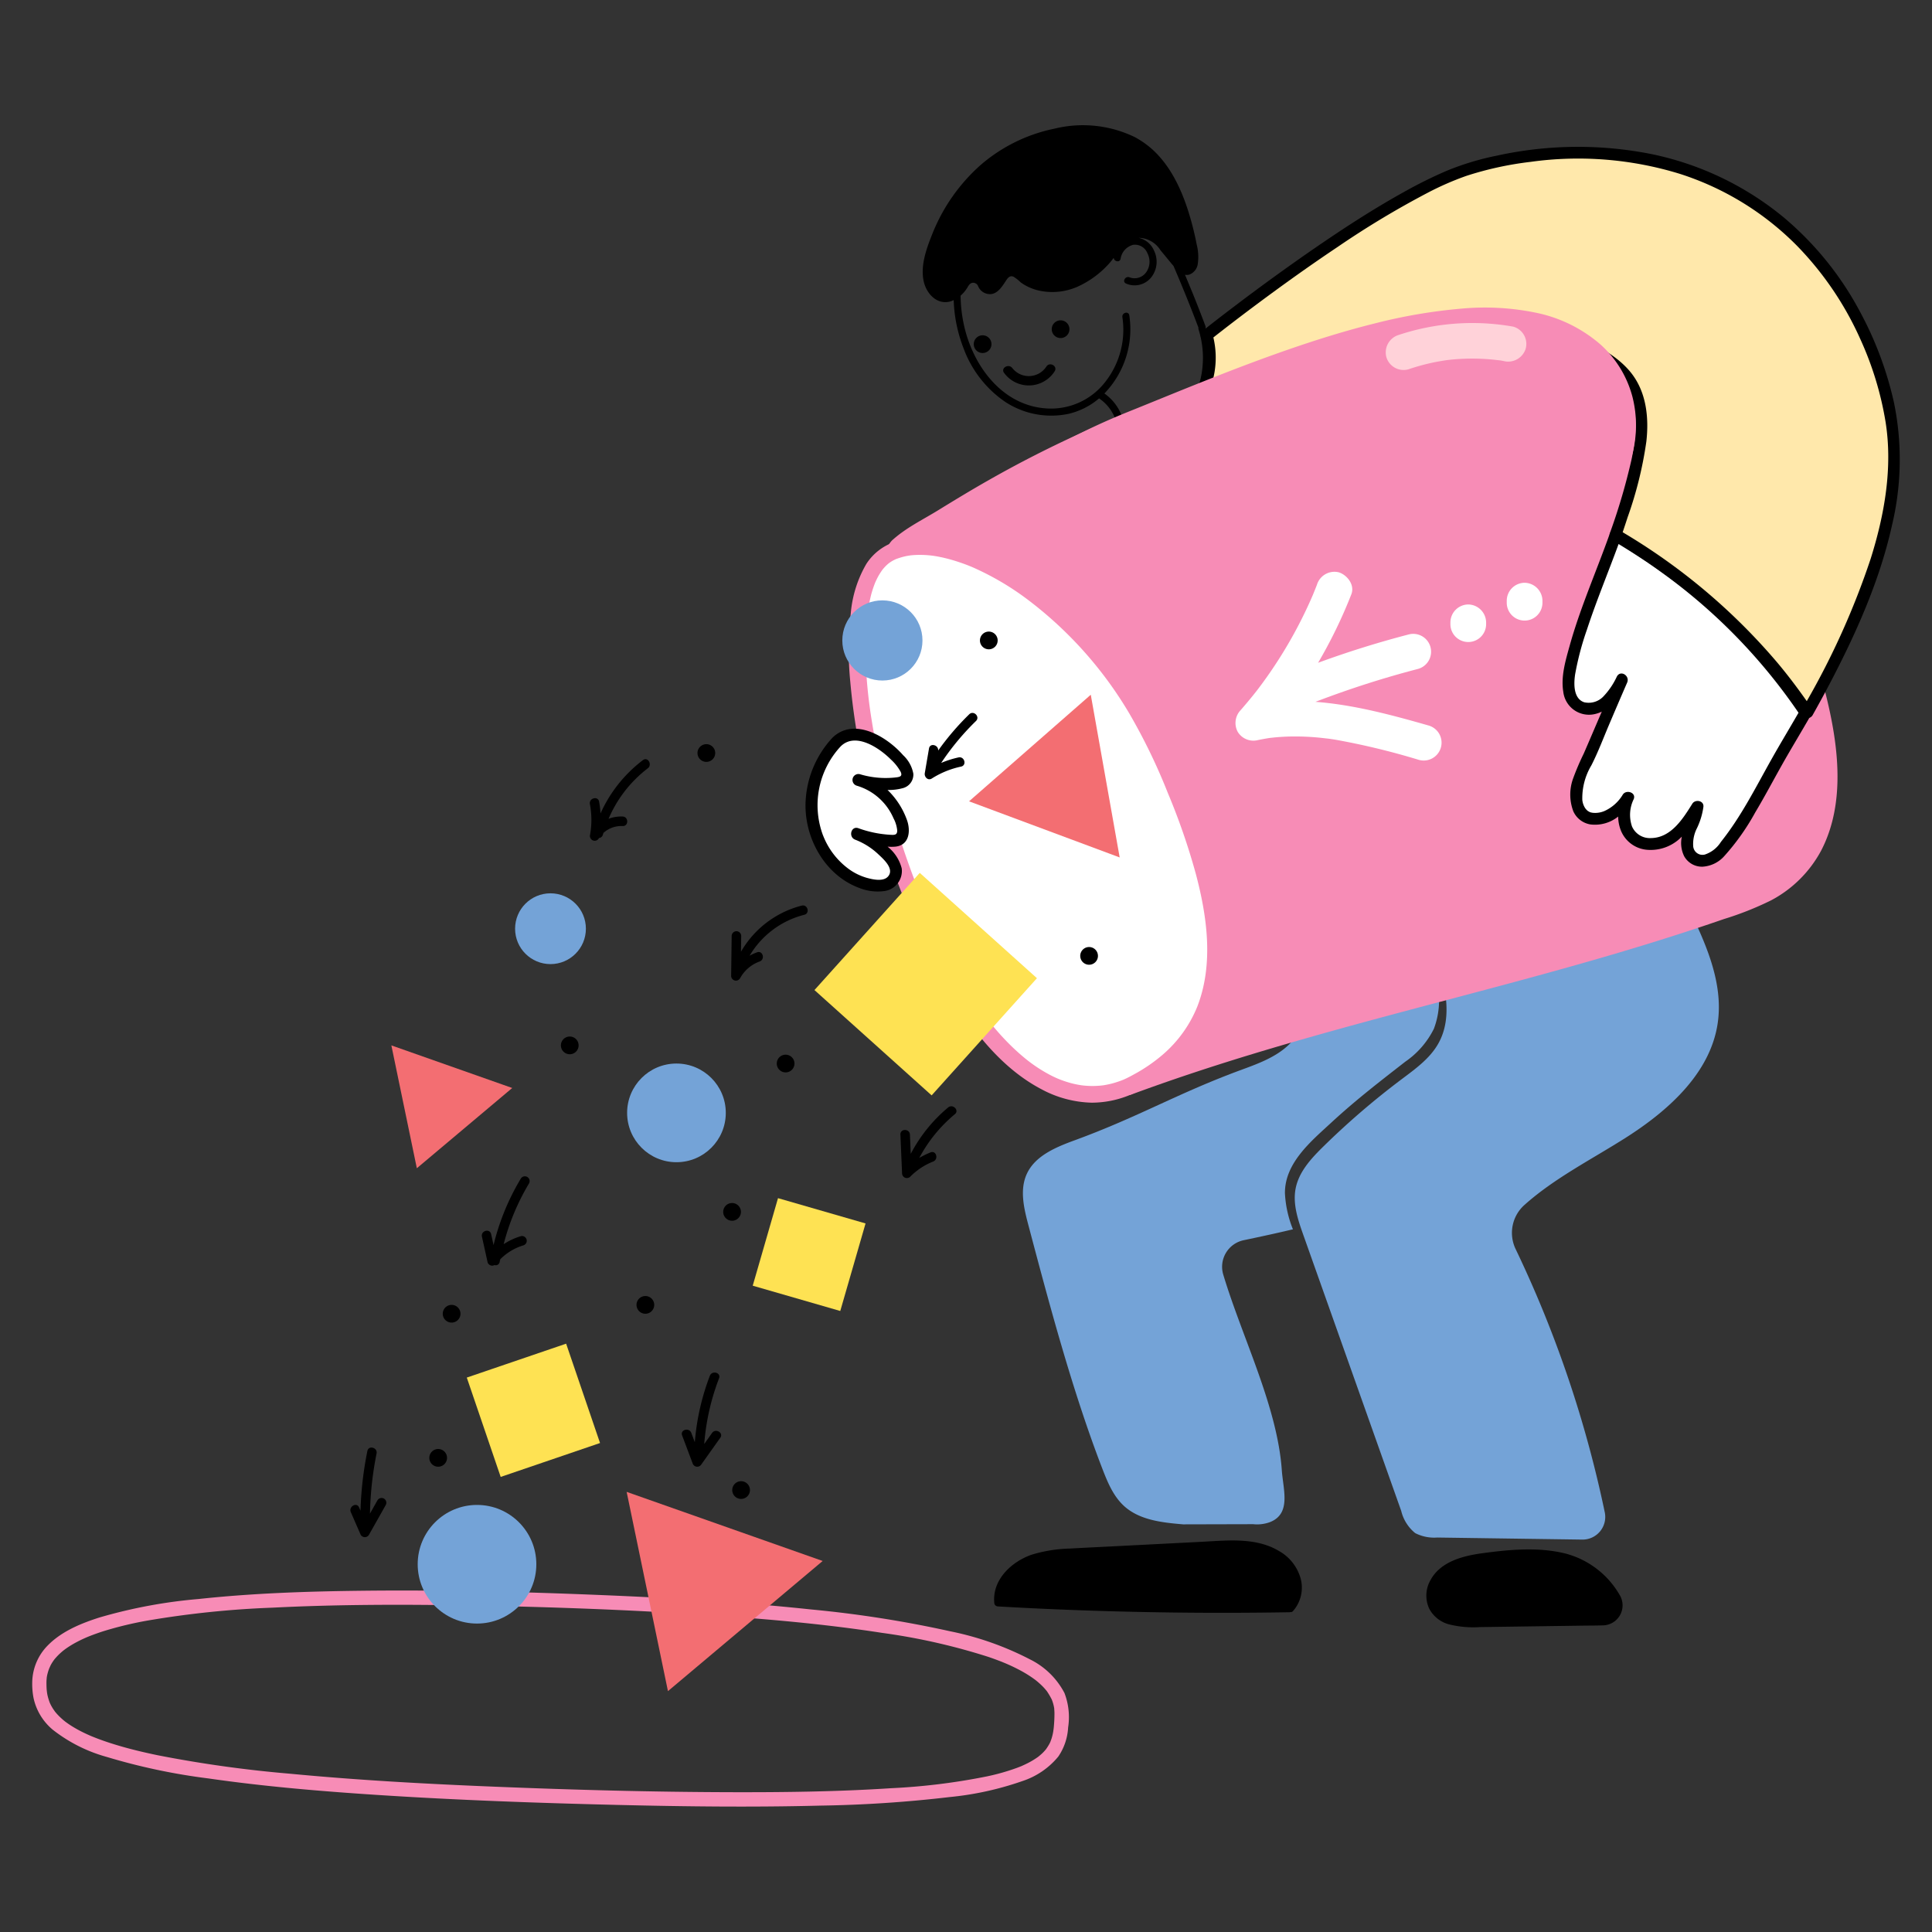 <svg width="532" height="532" fill="none" xmlns="http://www.w3.org/2000/svg"><rect width="100%" height="100%" fill="#333333" stroke="none"/><path d="M464.422 248.905c5.072 10.383 10.285 21.578 8.547 32.984-2.071 13.633-13.521 23.897-25.236 31.356-9.399 5.98-19.634 11.135-27.852 18.461a10.297 10.297 0 0 0-2.58 12.143 317.84 317.84 0 0 1 24.596 72.597 6.241 6.241 0 0 1-6.228 7.498l-39.9-.566a11.435 11.435 0 0 1-6.075-1.218 11.257 11.257 0 0 1-3.854-6.124l-26.955-75.978c-1.466-4.132-2.954-8.512-2.113-12.805.899-4.611 4.303-8.289 7.673-11.591a216.24 216.24 0 0 1 21.457-18.442c3.795-2.85 7.803-5.709 10.131-9.823 4.327-7.65 1.669-17.155-1.082-25.49 16.008-15.149 48.017-18.428 69.471-13.002Z" fill="#74A3D7"/><path d="M282.753 323.225c2.305-4.993 8.017-7.345 13.222-9.251 17.744-6.499 28.408-12.999 46.152-19.496 5.051-1.85 10.332-3.857 13.822-7.916 3.49-4.059 4.36-10.855.388-14.455l-.014-.244a49.374 49.374 0 0 1 34.972-17.434 31.604 31.604 0 0 1 6.843.355 44.216 44.216 0 0 0-5.036 4.038.965.965 0 0 0-.252.955 71.03 71.03 0 0 1 3.04 11.646 22.059 22.059 0 0 1-1.054 11.862 23.83 23.83 0 0 1-7.866 9.06c-6.89 5.362-13.751 10.654-20.172 16.587-5.644 5.219-13.037 11.224-12.975 19.642a30.55 30.55 0 0 0 2.202 9.931c-4.472 1.076-8.996 2.041-13.523 2.995a7.473 7.473 0 0 0-5.675 9.437c5.19 17.31 14.912 36.322 16.137 53.924.374 5.364 2.646 11.911-3.233 14.263-1.486.549-3.08.747-4.656.578l-19.291.048c-5.717-.483-11.872-1.144-16.137-4.939-3.064-2.726-4.671-6.668-6.139-10.479-8.207-21.294-14.582-45.244-20.413-67.294-1.201-4.538-2.32-9.535-.342-13.813Z" fill="#74A3D7"/><path d="M247.557 150.604c3.416-3.155 8.349-5.497 12.295-7.957a326.134 326.134 0 0 1 45.546-23.94c32.743-13.85 67.756-21.003 102.387-28.361 18.524-3.94 57.563 17.182 77.399 60.769 19.837 43.586 29.827 84.66-4.501 97.068-56.732 20.505-113.447 29.822-170.027 50.746 0 0-57.775-127.036-61.591-136.669-1.474-3.724-4.779-8.634-1.508-11.656Z" fill="#F78CB6"/><path d="M245.702 148.751c3.724-3.378 8.254-5.56 12.502-8.168 4.652-2.857 9.309-5.691 14.058-8.379a311.65 311.65 0 0 1 29.157-14.632 382.139 382.139 0 0 1 62.662-20.237c10.651-2.586 21.364-4.916 32.082-7.202 6.515-1.388 13.058-3.415 19.779-2.685 12.134 1.318 23.577 7.406 33.263 14.556a121.032 121.032 0 0 1 32.695 36.985 206.699 206.699 0 0 1 12.314 26.559 199.108 199.108 0 0 1 8.579 25.814c3.421 13.754 5.498 29.744-1.307 42.84a33.233 33.233 0 0 1-13.786 13.715 86.737 86.737 0 0 1-13.002 5.159 612.69 612.69 0 0 1-16.492 5.444c-21.62 6.817-43.56 12.541-65.464 18.351-21.94 5.82-43.863 11.757-65.395 18.962a545.362 545.362 0 0 0-16.001 5.625 2.618 2.618 0 0 1-2.96-1.206c-2.117-4.653-4.233-9.308-6.348-13.965a127588.4 127588.4 0 0 1-15.074-33.207 46640.736 46640.736 0 0 1-18.07-39.936 12525.18 12525.18 0 0 1-15.428-34.31 1904.03 1904.03 0 0 1-4.846-10.944 342.845 342.845 0 0 1-1.648-3.835 55.78 55.78 0 0 1-3.075-7.512 7.77 7.77 0 0 1 1.789-7.792 2.621 2.621 0 0 1 4.416 1.87 2.624 2.624 0 0 1-.707 1.836 1.99 1.99 0 0 0-.591 2.103 14.687 14.687 0 0 0 1.117 3.249c.621 1.387 1.242 2.765 1.823 4.169l.218.532c.195.477-.252-.585-.126-.298.052.119.101.24.153.355l.709 1.651c1.461 3.369 2.953 6.719 4.446 10.072a5652.175 5652.175 0 0 0 14.719 32.756 20904.998 20904.998 0 0 0 17.864 39.493 36609.06 36609.06 0 0 0 15.556 34.29l5.096 11.22c.8 1.759 1.749 3.514 2.423 5.32.03.079.071.156.106.234l-2.961-1.204c21.131-7.803 42.753-14.155 64.482-20.059 21.367-5.806 42.842-11.218 64.115-17.378 10.836-3.136 21.62-6.462 32.297-10.108 2.68-.915 5.353-1.851 8.019-2.807a43.395 43.395 0 0 0 5.038-2.074 35.873 35.873 0 0 0 4.32-2.528c.332-.226.656-.46.979-.697.041-.03.396-.296.099-.068a30.637 30.637 0 0 0 2.252-1.94 24.382 24.382 0 0 0 5.225-6.864 23.427 23.427 0 0 0 1.651-3.705 36.86 36.86 0 0 0 1.268-4.433 39 39 0 0 0 .423-2.201c.178-1.046.178-1.11.281-2.112a51.88 51.88 0 0 0 .269-5.032 72.597 72.597 0 0 0-.709-10.438c-2.493-17.443-9.232-34.247-16.439-50.207a122.692 122.692 0 0 0-29.26-40.882 96.361 96.361 0 0 0-16.628-12.197 62.741 62.741 0 0 0-15.733-6.773 46.877 46.877 0 0 0-3.654-.844c-.553-.105-1.106-.177-1.659-.277-.481-.081.046 0 .122.015l-.475-.059a33.42 33.42 0 0 0-.937-.097 30.527 30.527 0 0 0-3.224-.124c-.478.008-.959.03-1.436.065-.246.018-.491.043-.738.066-.847.08.355-.078-.337.04-4.61.779-9.177 1.914-13.745 2.89A1915.122 1915.122 0 0 0 380.079 99a477.894 477.894 0 0 0-62.126 17.539 326.534 326.534 0 0 0-57.101 28.577c-3.846 2.362-8.072 4.293-11.442 7.347-2.495 2.256-6.215-1.442-3.708-3.713Z" fill="#F78CB6"/><path d="M255.027 255.974c-18.415-40.45-26.849-96.069-9.606-103.918 17.242-7.849 55.356 14.627 73.77 55.076 18.414 40.45 25.325 74.628-7.093 91.405-16.811 8.705-38.65-2.114-57.071-42.563Z" fill="#fff"/><path d="M234.257 169.048a32.528 32.528 0 0 1 4.295-13.759 14.925 14.925 0 0 1 9.789-6.581c10.012-2.048 20.619 2.306 29.117 7.25a105.619 105.619 0 0 1 31.169 28.742 117.847 117.847 0 0 1 12.385 20.939 253.625 253.625 0 0 1 9.67 23.845c4.503 13.174 7.98 27.633 5.485 41.581a38.649 38.649 0 0 1-6.964 16.336 46.012 46.012 0 0 1-15.373 12.816 27.546 27.546 0 0 1-13.232 3.42 30.72 30.72 0 0 1-13.948-3.77c-12.129-6.403-20.748-18.575-27.309-30.242-2.287-4.068-4.369-8.25-6.308-12.493a230.201 230.201 0 0 1-15.428-46.8 179.994 179.994 0 0 1-3.465-22.566 89.06 89.06 0 0 1 .117-18.718Zm5.914 30.175a225.183 225.183 0 0 0 12.511 45.329A203.252 203.252 0 0 0 257 254.816c6.145 13.456 13.845 27.334 25.508 36.814a41.272 41.272 0 0 0 6.361 4.222 33.17 33.17 0 0 0 2.256 1.095l.113.049a29.585 29.585 0 0 0 3.701 1.263c.51.135 1.021.253 1.536.354.223.047.445.089.668.128.098.018.465.073.626.099 1.982.262 3.989.268 5.973.018.12-.019.301-.044.379-.058a25.405 25.405 0 0 0 2.245-.486c.983-.269 1.95-.593 2.896-.972a.646.646 0 0 1 .101-.037c.034-.018.085-.043.211-.1.229-.104.458-.209.683-.317a40.048 40.048 0 0 0 1.951-1.021 45.34 45.34 0 0 0 7.868-5.374 34.483 34.483 0 0 0 9.624-13.34c4.517-11.651 2.736-24.708-.445-36.634a181.21 181.21 0 0 0-7.668-22.138 161.972 161.972 0 0 0-10.64-21.956 108.364 108.364 0 0 0-28.056-31.388 76.5 76.5 0 0 0-15.144-8.867 49.335 49.335 0 0 0-3.403-1.291 48.4 48.4 0 0 0-3.4-1.025 38.496 38.496 0 0 0-3.474-.735 23.612 23.612 0 0 0-.649-.098c-.062 0-.422-.051-.514-.06a28.22 28.22 0 0 0-1.534-.126 24.824 24.824 0 0 0-3.82.071c-.076 0-.275.032-.395.048-.424.063-.848.134-1.266.227a19.58 19.58 0 0 0-2.566.773c-.059.021-.057.018-.066.018l-.113.06c-.178.087-.355.168-.532.262-.375.199-.728.428-1.08.662-.055.037-.11.078-.164.119-.125.106-.253.211-.377.32-.347.311-.675.641-.983.99-.142.158-.275.323-.411.486-.034.039-.03.032-.039.042l-.092.139c-.27.393-.532.787-.779 1.197-.246.409-.459.816-.667 1.241-.094.19-.177.38-.271.573a49.37 49.37 0 0 0-.151.335l-.021.048-.037.096a31.296 31.296 0 0 0-1.032 3.101 55.106 55.106 0 0 0-1.614 15.634c.128 6.686.757 13.354 1.881 19.946h-.007ZM13.211 453.032c3.8-3.847 9.119-6.03 14.187-7.638a138.784 138.784 0 0 1 27.334-5.091c14.788-1.596 29.691-2.089 44.555-2.267 21.887-.262 43.787.266 65.654 1.157 19.507.796 39.038 1.927 58.465 3.997a312.542 312.542 0 0 1 38.214 5.999 83.547 83.547 0 0 1 21.957 7.719 21.361 21.361 0 0 1 9.537 9.287 18.582 18.582 0 0 1 1.008 9.48 15.68 15.68 0 0 1-2.708 8.019 21.407 21.407 0 0 1-9.862 6.739 85.797 85.797 0 0 1-20.12 4.417 347.364 347.364 0 0 1-35.385 2.345c-18.539.48-37.095.26-55.631-.178-22.234-.532-44.472-1.321-66.667-2.769-15.517-1.013-31.033-2.32-46.438-4.544a169.834 169.834 0 0 1-27.906-5.907 42.315 42.315 0 0 1-14.874-7.494 15.66 15.66 0 0 1-5.296-8.744 20.453 20.453 0 0 1-.354-4.556 14.755 14.755 0 0 1 4.33-9.971Zm-.367 12.105c.016.234.11.929.09.847.04.252.077.504.13.754.156.685.355 1.36.598 2.02.018.048.014.04.025.072.01.032 0 0 0 0 .08.16.149.327.228.488.17.341.355.673.554.997.207.338.441.658.666.984.029.042.018.032.032.053.014.021.023.021.075.082.136.154.264.313.4.468a18.787 18.787 0 0 0 1.992 1.903l.273.219a25.71 25.71 0 0 0 1.96 1.345 35.542 35.542 0 0 0 3.206 1.757c.624.303 1.259.587 1.895.867l.134.059.446.177c.368.147.735.294 1.103.436a75.743 75.743 0 0 0 4.716 1.625c3.984 1.241 8.047 2.209 12.131 3.053a336.497 336.497 0 0 0 36.314 5.068c18.816 1.797 37.701 2.822 56.584 3.584 21.601.873 43.225 1.453 64.845 1.509 14.689.039 29.399-.14 44.061-1.095a174.963 174.963 0 0 0 26.539-3.274 59.711 59.711 0 0 0 8.287-2.369c.273-.103.545-.211.816-.318l.236-.09.163-.075a36.95 36.95 0 0 0 1.47-.686 22.163 22.163 0 0 0 2.969-1.773c.065-.046.127-.096.193-.144.298-.25.599-.495.887-.761.287-.266.517-.501.759-.769.117-.128.226-.261.34-.392l.064-.08c.378-.526.72-1.076 1.025-1.647.069-.139.129-.282.2-.419v-.016c.099-.291.218-.574.311-.869.181-.581.327-1.173.434-1.773.053-.289.177-1.318.082-.456.031-.31.074-.62.102-.933.116-1.28.188-2.583.178-3.869 0-.381-.037-.759-.061-1.14V470.441c-.04-.199-.069-.401-.111-.6-.082-.39-.186-.775-.311-1.154-.06-.188-.133-.371-.196-.557-.016-.044-.022-.064-.031-.092l-.031-.061a20.233 20.233 0 0 0-1.323-2.252c-.052-.072-.054-.08-.075-.111a.412.412 0 0 1-.057-.061c-.161-.19-.315-.383-.48-.567-.337-.38-.692-.743-1.064-1.091-.396-.376-.807-.73-1.227-1.076l-.284-.225-.018-.013c-.248-.177-.496-.367-.748-.544a34.145 34.145 0 0 0-3.325-2.036 50.636 50.636 0 0 0-4.098-1.963l-.066-.03-.167-.068-.576-.236c-.42-.177-.844-.333-1.268-.494a75.54 75.54 0 0 0-2.628-.947 172.457 172.457 0 0 0-29.313-6.631c-15.728-2.436-31.617-3.82-47.488-4.885-22.02-1.479-44.092-2.279-66.156-2.66-18.037-.312-36.102-.309-54.122.599a262.151 262.151 0 0 0-34.768 3.602c-3.882.694-7.72 1.616-11.493 2.761a60.69 60.69 0 0 0-4.537 1.61c-.145.057-.289.117-.432.177l-.135.059c-.33.147-.66.291-.988.443-.597.279-1.188.575-1.773.887a26.694 26.694 0 0 0-2.962 1.825c-.111.079-.455.344-.49.365-.146.117-.292.232-.433.355-.363.307-.714.628-1.052.963-.326.326-.633.666-.933 1.016-.06.069-.117.141-.177.212-.11.155-.224.305-.33.462-.234.342-.45.696-.65 1.064-.095.177-.341.75-.41.886-.239.612-.431 1.24-.577 1.88-.039.177-.065.365-.103.548l-.014.064v.033c-.025.373-.069.743-.081 1.118-.006.693 0 1.404.05 2.112v.009Z" fill="#F78CB6"/><path d="M186.271 320.03c-7.503 0-13.586-6.083-13.586-13.586s6.083-13.585 13.586-13.585 13.585 6.082 13.585 13.585c0 7.503-6.082 13.586-13.585 13.586ZM151.584 265.48c-5.383 0-9.748-4.364-9.748-9.748 0-5.383 4.365-9.748 9.748-9.748 5.384 0 9.749 4.365 9.749 9.748 0 5.384-4.365 9.748-9.749 9.748ZM131.351 447.068c-9.021 0-16.334-7.313-16.334-16.334s7.313-16.334 16.334-16.334 16.334 7.313 16.334 16.334-7.313 16.334-16.334 16.334ZM242.977 187.393c-6.096 0-11.037-4.941-11.037-11.037 0-6.095 4.941-11.037 11.037-11.037 6.096 0 11.037 4.942 11.037 11.037 0 6.096-4.941 11.037-11.037 11.037Z" fill="#74A3D7"/><path d="m266.837 220.654 41.482 15.455-7.962-44.805-33.52 29.35ZM114.781 321.69l26.268-22.098-33.282-11.732 7.014 33.83ZM183.928 465.674l42.605-35.839-53.979-19.03 11.374 54.869Z" fill="#F36E72"/><path d="m128.536 379.333 27.356-9.335 9.335 27.356-27.357 9.335-9.334-27.356ZM214.234 329.928l24.106 6.962-6.963 24.106-24.105-6.963 6.962-24.105ZM285.536 269.359l-28.998 32.267-32.267-28.999 28.998-32.267 32.267 28.999Z" fill="#FEE253"/><path d="M201.475 257.688a1.317 1.317 0 0 1 1.312-1.264 1.313 1.313 0 0 1 1.311 1.264l-.056 4.372a27.055 27.055 0 0 1 16.729-12.69c1.639-.403 2.337 2.128.697 2.528a24.484 24.484 0 0 0-15.063 11.277 13.462 13.462 0 0 1 2.07-.945c1.596-.568 2.277 1.965.697 2.529a9.994 9.994 0 0 0-5.398 4.644 1.319 1.319 0 0 1-1.469.579 1.324 1.324 0 0 1-.975-1.242l.145-11.052ZM135.24 339.835l.665 3.014a65.536 65.536 0 0 1 7.512-18.315 1.31 1.31 0 0 1 1.776-.439 1.314 1.314 0 0 1 .488 1.764 63.242 63.242 0 0 0-6.992 16.74 18.137 18.137 0 0 1 4.742-2.208 1.314 1.314 0 0 1 1.458 1.905 1.313 1.313 0 0 1-.761.624 15.118 15.118 0 0 0-6.374 3.832c-.044.234-.115.463-.157.699-.022.16-.078.314-.165.45a1.09 1.09 0 0 1-.793.497c-.161.02-.324.003-.477-.048a1.316 1.316 0 0 1-1.605-.264 1.323 1.323 0 0 1-.289-.502c-.52-2.349-1.039-4.699-1.557-7.049-.362-1.651 2.165-2.35 2.529-.7ZM162.437 221.431c-.312-1.649 2.213-2.355 2.529-.697.198 1.076.329 2.163.394 3.256a37.843 37.843 0 0 1 11.683-14.684c1.344-1.019 2.66 1.258 1.324 2.265a34.582 34.582 0 0 0-10.792 13.896 9.755 9.755 0 0 1 3.874-.63c1.682.071 1.69 2.692 0 2.623a7.35 7.35 0 0 0-5.289 1.896c-.052.177-.117.338-.165.511a1.19 1.19 0 0 1-1.009.886c-.034.052-.084.087-.116.14a1.314 1.314 0 0 1-1.627.512 1.32 1.32 0 0 1-.768-1.523c.507-2.795.494-5.66-.038-8.451ZM254.651 212.899c.386-2.266.773-4.532 1.161-6.797.277-1.615 2.66-.986 2.525.571a73.108 73.108 0 0 1 8.555-9.987c1.211-1.176 3.066.675 1.853 1.853a70.86 70.86 0 0 0-9.576 11.541 26.447 26.447 0 0 1 4.774-1.515c1.646-.354 2.348 2.174.697 2.527a24.537 24.537 0 0 0-8.067 3.288c-1.045.665-2.1-.431-1.922-1.481ZM250.56 312.421l.227 5.307a41.868 41.868 0 0 1 10.296-12.778c1.289-1.064 3.153.775 1.853 1.854a40.016 40.016 0 0 0-9.803 12.048 22.194 22.194 0 0 1 3.123-1.532c1.574-.611 2.255 1.923.696 2.529a18.162 18.162 0 0 0-6.318 4.182 1.33 1.33 0 0 1-1.419.262 1.322 1.322 0 0 1-.819-1.188l-.457-10.684c-.073-1.689 2.548-1.685 2.621 0ZM190.362 394.567l.965 2.56a65.818 65.818 0 0 1 4.14-18.29c.602-1.557 3.137-.886 2.529.697a64.078 64.078 0 0 0-4.078 18.088l2.158-3.039c.97-1.366 3.245-.057 2.264 1.323l-5.224 7.35a1.33 1.33 0 0 1-2.396-.314c-.964-2.561-1.929-5.122-2.892-7.684-.589-1.578 1.945-2.257 2.534-.691ZM98.87 415.079l.396.904a96.974 96.974 0 0 1 1.896-16.433c.335-1.653 2.863-.953 2.527.697a92.946 92.946 0 0 0-1.811 16.541l2.085-3.699c.183-.286.469-.491.799-.571.329-.08.677-.029.97.143a1.31 1.31 0 0 1 .496 1.751l-4.637 8.225a1.322 1.322 0 0 1-2.263 0c-.908-2.079-1.815-4.157-2.72-6.235-.67-1.531 1.588-2.861 2.262-1.323ZM124.408 364.193a2.439 2.439 0 1 1 .001-4.877 2.439 2.439 0 0 1-.001 4.877ZM201.633 336.146a2.439 2.439 0 1 1 .001-4.877 2.439 2.439 0 0 1-.001 4.877ZM216.331 295.297a2.438 2.438 0 1 1-.002-4.876 2.438 2.438 0 0 1 .002 4.876ZM204.072 412.745a2.439 2.439 0 1 1 0-4.878 2.439 2.439 0 0 1 0 4.878ZM177.711 361.755a2.438 2.438 0 1 1 0-4.876 2.438 2.438 0 0 1 0 4.876ZM120.658 403.878a2.438 2.438 0 1 1-.002-4.876 2.438 2.438 0 0 1 .002 4.876ZM156.938 290.298a2.439 2.439 0 1 1 .001-4.877 2.439 2.439 0 0 1-.001 4.877ZM299.896 265.652a2.438 2.438 0 1 1-.002-4.876 2.438 2.438 0 0 1 .002 4.876ZM194.552 209.794a2.439 2.439 0 1 1 .001-4.877 2.439 2.439 0 0 1-.001 4.877ZM272.279 178.795a2.439 2.439 0 1 1 .002-4.878 2.439 2.439 0 0 1-.002 4.878ZM292.048 93.086a2.438 2.438 0 1 1 .001-4.877 2.438 2.438 0 0 1-.001 4.877ZM270.575 97.205a2.438 2.438 0 1 1 .001-4.877 2.438 2.438 0 0 1-.001 4.877ZM278.756 101.358a5.776 5.776 0 0 0 7.41 1.439 5.768 5.768 0 0 0 1.972-1.87c.919-1.408 3.192-.095 2.265 1.323a8.436 8.436 0 0 1-13.912.433c-1.023-1.342 1.254-2.649 2.265-1.325Z" fill="#000"/><path d="M256.663 64.574a50.005 50.005 0 0 1 13.478-19.24 44.82 44.82 0 0 1 20.265-9.915 32.78 32.78 0 0 1 22.112 2.353 25.51 25.51 0 0 1 4.692 3.275c5.852 5.257 8.977 13.043 10.981 20.48.532 1.951.977 3.937 1.364 5.929a13.44 13.44 0 0 1 .285 5.061 3.648 3.648 0 0 1-2.398 3.109 2.611 2.611 0 0 1-1.138.031c1.218 2.91 2.428 5.826 3.577 8.764a353.954 353.954 0 0 1 2.048 5.352.87.87 0 0 1 .032.513 27.998 27.998 0 0 1-4.279 24.991c-.754.997-2.462.018-1.699-.993a26.15 26.15 0 0 0 4.052-23.585.916.916 0 0 1-.028-.465c-2.144-5.71-4.444-11.36-6.849-16.965-1.223-1.463-2.429-2.942-3.644-4.412a7.243 7.243 0 0 0-5.935-3.37 6.07 6.07 0 0 1 4.209 3.547 6.945 6.945 0 0 1-.844 7.414 5.863 5.863 0 0 1-6.882 1.627c-1.153-.516-.154-2.212.993-1.7a3.912 3.912 0 0 0 4.497-1.317 5.005 5.005 0 0 0 .41-5.306 3.682 3.682 0 0 0-3.969-2.33 4.676 4.676 0 0 0-3.421 3.827c-.219 1.146-1.83.777-1.893-.259-.295.4-.596.795-.912 1.16a25.967 25.967 0 0 1-8.977 6.76 17.16 17.16 0 0 1-10.817 1.076 13.718 13.718 0 0 1-4.916-2.232 11.008 11.008 0 0 0-1.984-1.563c-1.114-.447-1.67.492-2.192 1.291-.933 1.419-2.092 3.263-3.933 3.492a3.521 3.521 0 0 1-3.607-2.16 1.467 1.467 0 0 0-1.442-.95c-.925.063-1.241.907-1.679 1.58a9.748 9.748 0 0 1-1.708 1.965c.029 2.707.334 5.405.912 8.05 2.456 11.265 10.574 22.364 22.97 23.022a18.866 18.866 0 0 0 15.96-7.329 23.255 23.255 0 0 0 4.713-17.812c-.204-1.241 1.69-1.773 1.896-.523a25.438 25.438 0 0 1-6.854 21.528c2.834 2 4.782 5.02 5.435 8.426.178 1.241-1.715 1.773-1.895.532a11.764 11.764 0 0 0-5.007-7.601 19.938 19.938 0 0 1-8.512 4.276 23.125 23.125 0 0 1-17.412-3.37 30.657 30.657 0 0 1-11.401-14.733 39.954 39.954 0 0 1-2.706-13.246c-.217.11-.44.209-.668.296-3.797 1.241-6.829-1.983-7.588-5.452-.946-4.3.732-8.951 2.308-12.899ZM284.088 428.104a39.265 39.265 0 0 1 10.608-1.694c3.965-.228 7.934-.409 11.899-.612l24.215-1.241c7.106-.363 14.985-1.305 21.383 2.536a12.565 12.565 0 0 1 5.93 7.482 9.755 9.755 0 0 1-2.068 9.044.831.831 0 0 1-.777.287.804.804 0 0 1-.2.044c-20.886.355-41.77.109-62.652-.737a999.607 999.607 0 0 1-17.653-.866 1.014 1.014 0 0 1-.983-.984c-.601-6.364 4.735-11.33 10.298-13.259ZM408.126 427.708c7.448-1.012 15.227-1.755 22.627 0a24.343 24.343 0 0 1 15.418 11.8 5.51 5.51 0 0 1-4.891 8.058c-1.79.062-3.586.05-5.375.075l-21.117.296-7.311.103a27.32 27.32 0 0 1-8.512-.765 8.644 8.644 0 0 1-5.406-4.302 8.538 8.538 0 0 1 .258-7.712c2.725-5.228 8.948-6.824 14.309-7.553Z" fill="#000"/><path d="M230.335 204.348a6.611 6.611 0 0 1 6.228-2 21.141 21.141 0 0 1 12.257 8.375 3.842 3.842 0 0 1 .919 3.403 2.779 2.779 0 0 1-2.453 1.499 25.457 25.457 0 0 1-10.941-.869 17.783 17.783 0 0 1 11.867 11.578 4.718 4.718 0 0 1-.105 4.384 3.087 3.087 0 0 1-2.66.805 32.115 32.115 0 0 1-9.532-1.887 21.754 21.754 0 0 1 9.234 6.739 5.785 5.785 0 0 1 1.587 3.575 3.898 3.898 0 0 1-1.931 3.264 6.062 6.062 0 0 1-3.444.618c-8.059-.463-15.511-7.803-17.456-17.202a25.765 25.765 0 0 1 6.43-22.282Z" fill="#fff"/><path d="M221.901 219.691a27.664 27.664 0 0 1 7.27-16.492c5.938-5.886 15.058-.354 19.507 4.742a9.232 9.232 0 0 1 2.823 5.132 3.867 3.867 0 0 1-2.906 3.956 14.67 14.67 0 0 1-4.196.499 21.65 21.65 0 0 1 5.32 8.208c1.084 2.981.736 6.95-3.1 7.39-.737.072-1.48.075-2.218.011a11.151 11.151 0 0 1 3.901 6.009 5.591 5.591 0 0 1-4.543 6.184c-2.437.37-4.929.077-7.214-.848-9.826-3.663-15.554-14.615-14.644-24.791Zm4.74 10.362a20.703 20.703 0 0 0 7.357 9.439 15.918 15.918 0 0 0 4.859 2.279c1.674.445 4.522 1.064 5.765-.523 1.627-2.068-1.342-4.673-2.72-5.973a19.459 19.459 0 0 0-6.414-4.059c-1.951-.734-1.137-3.869.871-3.16a31.08 31.08 0 0 0 8.677 1.807c1.12.06 2.067.177 2.021-1.211a8.859 8.859 0 0 0-1.021-3.332 15.92 15.92 0 0 0-10.128-8.973 1.645 1.645 0 0 1-1.105-2.005 1.64 1.64 0 0 1 1.976-1.157 24.533 24.533 0 0 0 9.663.913c1.142-.126 2.208-.215 1.55-1.596a13.176 13.176 0 0 0-2.648-3.336c-3.172-3.192-9.774-7.687-13.849-3.646a23.766 23.766 0 0 0-4.863 24.533h.009Z" fill="#000"/><path d="M444.864 147.364a160.88 160.88 0 0 1 52.313 48.834 515.53 515.53 0 0 1-5.198 8.911c-5.609 9.372-9.873 18.844-16.605 27.444a13.696 13.696 0 0 1-3.832 3.712 5.004 5.004 0 0 1-5.102.119c-2.128-1.419-2.219-4.556-1.419-6.986.8-2.429 2.233-4.699 2.398-7.249a26.146 26.146 0 0 1-7.253 8.565c-3.16 2.061-7.711 2.506-10.525 0a8.845 8.845 0 0 1-2.236-8.334 15.25 15.25 0 0 1 .887-2.749 17.156 17.156 0 0 1-1.937 2.513 9.697 9.697 0 0 1-8.342 3.247c-3.06-.532-6.738-5.081-.901-16.1 2.887-6.647 6.635-15.512 9.522-22.156a19.577 19.577 0 0 1-4.563 6.337 6.663 6.663 0 0 1-7.319 1.034c-3.288-1.95-3.167-6.696-2.376-10.434 2.678-12.663 8.173-24.506 12.488-36.708Z" fill="#fff"/><path d="M432.236 177.78c1.365-4.914 3.073-9.723 4.869-14.491 2.057-5.457 4.228-10.871 6.179-16.368.053-.127.123-.246.207-.355l.027-.044a1.62 1.62 0 0 1 .25-.304 1.477 1.477 0 0 1 1.922-.283 166.297 166.297 0 0 1 43.237 36.454 150.246 150.246 0 0 1 9.672 12.967 1.636 1.636 0 0 1 0 1.654c-2.623 4.597-5.387 9.11-7.98 13.724-2.433 4.336-4.756 8.732-7.308 13a63.809 63.809 0 0 1-8.521 12.018 8.71 8.71 0 0 1-6 2.903 5.615 5.615 0 0 1-5.026-2.871 8.216 8.216 0 0 1-.647-5.419 11.891 11.891 0 0 1-9.5 3.642 8.51 8.51 0 0 1-7.187-5.079 10.625 10.625 0 0 1-.846-4.078 10.217 10.217 0 0 1-7.642 2.167 6.246 6.246 0 0 1-4.71-3.623 12.97 12.97 0 0 1 .02-9.237 68.966 68.966 0 0 1 2.862-6.665c.903-2.084 1.801-4.17 2.692-6.258.754-1.761 1.514-3.52 2.268-5.282a8.637 8.637 0 0 1-2.318.755 7.11 7.11 0 0 1-2.865-.093 7.11 7.11 0 0 1-4.505-3.355 7.121 7.121 0 0 1-.909-2.72c-.713-4.259.62-8.687 1.759-12.759Zm4.032 15.606a5.574 5.574 0 0 0 5.209-1.57 20.3 20.3 0 0 0 3.743-5.518c1.014-1.903 3.648-.231 2.837 1.654a1637.112 1637.112 0 0 0-4.839 11.262c-1.635 3.826-3.109 7.792-4.995 11.499a17.648 17.648 0 0 0-2.515 9.535c.074.812.344 1.594.787 2.279.157.231.343.441.554.626.308.298 0 .033.202.165.165.106.331.2.505.29-.127-.065-.037.015.238.086.199.054.402.095.606.122a6.541 6.541 0 0 0 3.141-.465 11.285 11.285 0 0 0 5.128-4.564c.96-1.449 3.724-.559 2.996 1.262a9.817 9.817 0 0 0-.479 7.51 5.355 5.355 0 0 0 5.224 3.217c5.524-.058 8.799-5.307 11.395-9.468.8-1.28 3.207-.886 3.054.829a19.88 19.88 0 0 1-1.784 5.921 9.466 9.466 0 0 0-1.032 4.915 2.561 2.561 0 0 0 2.071 2.374c.371.072.754.06 1.121-.035a8.273 8.273 0 0 0 4.433-3.477c5.57-6.964 9.576-15.011 13.928-22.754 2.419-4.309 4.985-8.537 7.448-12.821a155.331 155.331 0 0 0-37.972-38.836c-3.747-2.704-7.626-5.222-11.571-7.625-2.862 7.841-6.088 15.552-8.69 23.493a79.433 79.433 0 0 0-3.284 12.413c-.383 2.557-.511 6.702 2.541 7.686v-.005Z" fill="#000"/><path d="M332.259 92.327s49.57-39.61 73.494-46.22c23.509-6.492 49.488-5.675 71.299 6.166 31.215 16.961 41.746 48.997 43.934 64.753 3.389 24.346-8.239 52.315-23.288 79.105a163.59 163.59 0 0 0-52.832-48.85c.267-.788.549-1.57.803-2.362 4.449-13.864 11.172-32.428.874-42.72-7.129-7.123-29.276-16.416-37.995-14.563-34.632 7.358-81.71 27.145-81.71 27.145 5.215-6.797 8.09-14.313 5.421-22.454Z" fill="#FFE8AB"/><path d="M325.423 113.953a31.168 31.168 0 0 0 5.451-10.153c1.038-3.616.97-7.46-.195-11.037a1.51 1.51 0 0 1-.039-.367c0-.035 0-.067-.011-.103a1.38 1.38 0 0 1 .087-.532c.012-.043.027-.085.044-.126a1.47 1.47 0 0 1 .245-.339c.037-.039.052-.095.096-.13 2.977-2.38 6.006-4.697 9.044-7a603.198 603.198 0 0 1 21.103-15.299c8.221-5.674 16.609-11.156 25.358-16.006a124.168 124.168 0 0 1 11.729-5.816 74.882 74.882 0 0 1 13.887-4.194 104.02 104.02 0 0 1 42.519-.426 83.88 83.88 0 0 1 36.398 17.414 87.481 87.481 0 0 1 21 25.93 97.127 97.127 0 0 1 9.365 24.976 77.846 77.846 0 0 1-.499 33.805c-3.252 14.718-9.407 28.728-16.314 42.07a333.984 333.984 0 0 1-5.586 10.335 1.658 1.658 0 0 1-2.838 0 158.109 158.109 0 0 0-38.905-39.609 172.514 172.514 0 0 0-13.323-8.65 1.662 1.662 0 0 1-.754-1.85 167.955 167.955 0 0 0 5.985-20.358c1.242-6.043 1.983-13.027-.805-18.774-2.371-4.887-7.116-7.828-11.727-10.347a79.113 79.113 0 0 0-16.901-6.897 36.688 36.688 0 0 0-7.558-1.4 24.255 24.255 0 0 0-7.259 1.03c-6.804 1.581-13.537 3.456-20.216 5.48-12.702 3.85-25.239 8.249-37.656 12.946a723.499 723.499 0 0 0-13.18 5.12c-2.128.853-4.243 1.826-6.405 2.605-.096.035-.188.078-.282.119a1.657 1.657 0 0 1-1.733-.591 1.646 1.646 0 0 1-.125-1.826Zm17.823-7.448c12.472-4.771 25.068-9.248 37.824-13.208 6.882-2.128 13.818-4.123 20.822-5.822a45.102 45.102 0 0 1 8.59-1.704 29.945 29.945 0 0 1 7.642.886 78.286 78.286 0 0 1 17.625 6.496c4.859 2.42 10.133 5.308 13.52 9.675 4.112 5.308 4.8 12.236 4.078 18.722a106.217 106.217 0 0 1-5.158 20.873c-.447 1.382-.903 2.76-1.368 4.134a168.374 168.374 0 0 1 42.481 35.777c2.904 3.447 5.621 7.049 8.214 10.736a214.755 214.755 0 0 0 17.591-39.201c3.809-12.1 6.122-25.086 4.098-37.744a89.78 89.78 0 0 0-6.898-22.644 88.492 88.492 0 0 0-17.419-25.74 79.371 79.371 0 0 0-32.293-19.861 95.208 95.208 0 0 0-41.203-3.3 91.672 91.672 0 0 0-17.636 3.859 80.938 80.938 0 0 0-10.67 4.667 246.703 246.703 0 0 0-24.765 14.901c-7.566 5.061-14.975 10.357-22.274 15.795a605.32 605.32 0 0 0-7.911 5.992l-.412.316-.01.009-.109.083-.737.573-1.197.931c-.52.406-1.036.812-1.554 1.22a24.205 24.205 0 0 1-3.014 18.358 700.765 700.765 0 0 1 12.143-4.779Z" fill="#000"/><path d="M265.789 149.343a3.983 3.983 0 0 1-3.96-5.454 3.987 3.987 0 0 1 1.72-1.985s29.228-18.586 45.059-24.878c32.743-13.02 86.861-37.655 118.148-27.148 34.88 11.704 22.99 57.695-9.693 57.633-54.062-.113-119.939 1.896-151.274 1.832Z" fill="#F78CB6"/><path d="M265.789 151.964a6.806 6.806 0 0 1-5.317-2.491 6.807 6.807 0 0 1-1.393-5.704 7.573 7.573 0 0 1 3.841-4.568 546.848 546.848 0 0 1 11.143-6.827c6.03-3.609 12.132-7.131 18.335-10.448a183.63 183.63 0 0 1 18.253-8.525c6.928-2.786 13.832-5.635 20.771-8.395 7.696-3.059 15.428-6.019 23.257-8.732 7.906-2.74 15.903-5.238 24.025-7.25A146.227 146.227 0 0 1 402.258 85a70.16 70.16 0 0 1 20.95 1.166 38.96 38.96 0 0 1 17.643 8.815 29.444 29.444 0 0 1 8.666 14.289 31.983 31.983 0 0 1-.122 16.138 34.07 34.07 0 0 1-7.87 14.294 32.486 32.486 0 0 1-14.388 8.986 34.659 34.659 0 0 1-9.247 1.435c-4.483.097-8.977 0-13.46.017-9.519.033-19.036.11-28.551.229-9.546.118-19.091.257-28.634.415-9.129.15-18.257.31-27.385.481-8.269.149-16.539.29-24.811.425-6.969.108-13.938.206-20.908.252-2.781.019-5.563.027-8.345.023a2.624 2.624 0 0 1-2.555-2.622 2.624 2.624 0 0 1 2.555-2.622c13.548.027 27.098-.228 40.645-.463 17.646-.305 35.289-.645 52.941-.909 18.512-.277 37.025-.484 55.541-.467 1.743 0 3.483.027 5.22-.127.355-.032.71-.073 1.054-.112.619-.069-.617.096 0 0 .177-.027.344-.05.514-.078a31.486 31.486 0 0 0 2.181-.433 30.133 30.133 0 0 0 3.962-1.223c.195-.075 1.227-.422.427-.167.304-.113.6-.246.887-.397a30.315 30.315 0 0 0 1.846-.949 32.149 32.149 0 0 0 3.275-2.142c.14-.103.6-.376-.037.032.128-.082.247-.195.365-.289.24-.195.479-.394.71-.596.505-.436.998-.887 1.473-1.359a35.311 35.311 0 0 0 2.55-2.849c.355-.429-.363.5-.037.049.091-.124.178-.244.273-.367a27.935 27.935 0 0 0 1.596-2.401 30.97 30.97 0 0 0 1.745-3.346 3.7 3.7 0 0 0 .178-.415c-.21.727-.105.255-.032.071.11-.279.221-.559.328-.841.227-.607.435-1.223.624-1.847.364-1.194.654-2.409.869-3.638.044-.244.081-.489.12-.736.039-.246.208-.615-.01.107.03-.147.048-.296.053-.445a29.291 29.291 0 0 0 .02-6.54 1.954 1.954 0 0 0-.054-.444c.238.623.057.387.013.109a27.198 27.198 0 0 0-1.419-5.498 5.341 5.341 0 0 0-.333-.842c.438.738-.064-.14-.16-.355a28.37 28.37 0 0 0-.901-1.773 20.535 20.535 0 0 0-2.138-3.256c.542.644-.162-.188-.288-.34a27.622 27.622 0 0 0-2.113-2.26 28.984 28.984 0 0 0-1.506-1.342c-.147-.122-1.036-.812-.408-.339a40.033 40.033 0 0 0-.984-.723 33.038 33.038 0 0 0-3.901-2.353 34.582 34.582 0 0 0-2.082-.994c-.11-.048-.729-.303-.1-.046l-.553-.225a42.954 42.954 0 0 0-5.809-1.828 48.812 48.812 0 0 0-4.46-.848c-.135-.02-.798-.105-.068-.012l-.578-.073a66.021 66.021 0 0 0-3.736-.333 80.378 80.378 0 0 0-10.395.097 100.62 100.62 0 0 0-5.457.532l-.665.084c-.094.012-.839.11-.192.023-.446.06-.886.124-1.34.188-.977.144-1.952.298-2.926.462a194.047 194.047 0 0 0-23.263 5.586c-15.382 4.602-30.34 10.499-45.207 16.53a7686.81 7686.81 0 0 0-9.958 4.043c-1.542.623-3.086 1.242-4.63 1.858-.312.124-.622.249-.933.376l-.462.192c-.554.23.558-.241 0 0-.71.305-1.408.613-2.107.931-6.184 2.81-12.169 6.066-18.079 9.398a516.282 516.282 0 0 0-16.381 9.653 616.43 616.43 0 0 0-5.025 3.105l-1.291.812-.28.177-.052.032a2.524 2.524 0 0 1-.177.107c-.237.166-.214.143.067-.071-.094.078-.177.159-.269.246-.153.151-.366.561-.041 0-.083.144-.177.289-.259.429-.277.447.074-.532.016-.025-.011.1-.158.373-.114.467l.054-.383a3.049 3.049 0 0 0-.016.315c.028.355-.178.43-.048-.067-.03.117.078.355.101.463l.044.152c.096.263.066.201-.09-.177 0 .122.168.316.223.422l.087.137c.16.224.12.176-.119-.146.022.11.266.275.341.355.374.404-.495-.27 0 0 .14.099.29.183.447.252-.018.019-.568-.178.033 0 .178.053.355.087.545.122-.694-.138-.076-.034.088-.03a2.622 2.622 0 1 1 0 5.244l.02.005Z" fill="#F78CB6"/><path d="M385.168 92.226a64.243 64.243 0 0 1 31.521-2.279 4.937 4.937 0 0 1 3.435 6.047 5.058 5.058 0 0 1-6.047 3.433 13.85 13.85 0 0 0-1.575-.255h-.06c-.355-.04-.709-.082-1.054-.119a58.293 58.293 0 0 0-12.294.032c-.275.028-.552.066-.828.096-1.179.19-2.355.377-3.526.62a59.34 59.34 0 0 0-6.958 1.91 4.95 4.95 0 0 1-6.047-3.433 5.03 5.03 0 0 1 3.433-6.052Z" fill="#FFD2D9"/><path d="M419.817 160.474a5.002 5.002 0 0 1 4.916 4.916v.578a4.915 4.915 0 1 1-9.832 0v-.578a4.963 4.963 0 0 1 4.916-4.916ZM341.601 195.572a137.174 137.174 0 0 0 3.378-4.011c.339-.42.67-.842 1.005-1.265l.119-.147.1-.133a123.654 123.654 0 0 0 7.391-10.824 123.762 123.762 0 0 0 7.292-13.933c.189-.429.376-.862.565-1.293l.075-.177.058-.142c.355-.873.71-1.743 1.052-2.621a5.038 5.038 0 0 1 6.04-3.426c2.32.75 4.433 3.481 3.433 6.047a132.53 132.53 0 0 1-9.156 18.857 268.766 268.766 0 0 1 24.955-7.802 4.914 4.914 0 0 1 5.983 3.451 4.92 4.92 0 0 1-3.369 6.029 265.843 265.843 0 0 0-28.296 9.078c10.5.792 20.899 3.589 31.034 6.483a4.927 4.927 0 0 1 3.029 2.298 4.907 4.907 0 0 1 .485 3.77 4.903 4.903 0 0 1-2.348 2.99 4.9 4.9 0 0 1-3.778.422 198.449 198.449 0 0 0-22.912-5.534c-.436-.069-.874-.136-1.312-.202l-.532-.075-.126-.016c-.949-.101-1.894-.222-2.837-.307a68.244 68.244 0 0 0-5.675-.292 59.499 59.499 0 0 0-5.675.207c-.58.05-1.159.115-1.739.177l-.197.02-.233.037a66.016 66.016 0 0 0-3.028.554 5.046 5.046 0 0 1-5.553-2.26 5.136 5.136 0 0 1 .772-5.96ZM404.304 166.447a5.003 5.003 0 0 1 4.917 4.917v.578a4.917 4.917 0 0 1-9.833 0v-.578a4.966 4.966 0 0 1 4.916-4.917Z" fill="#fff"/></svg>